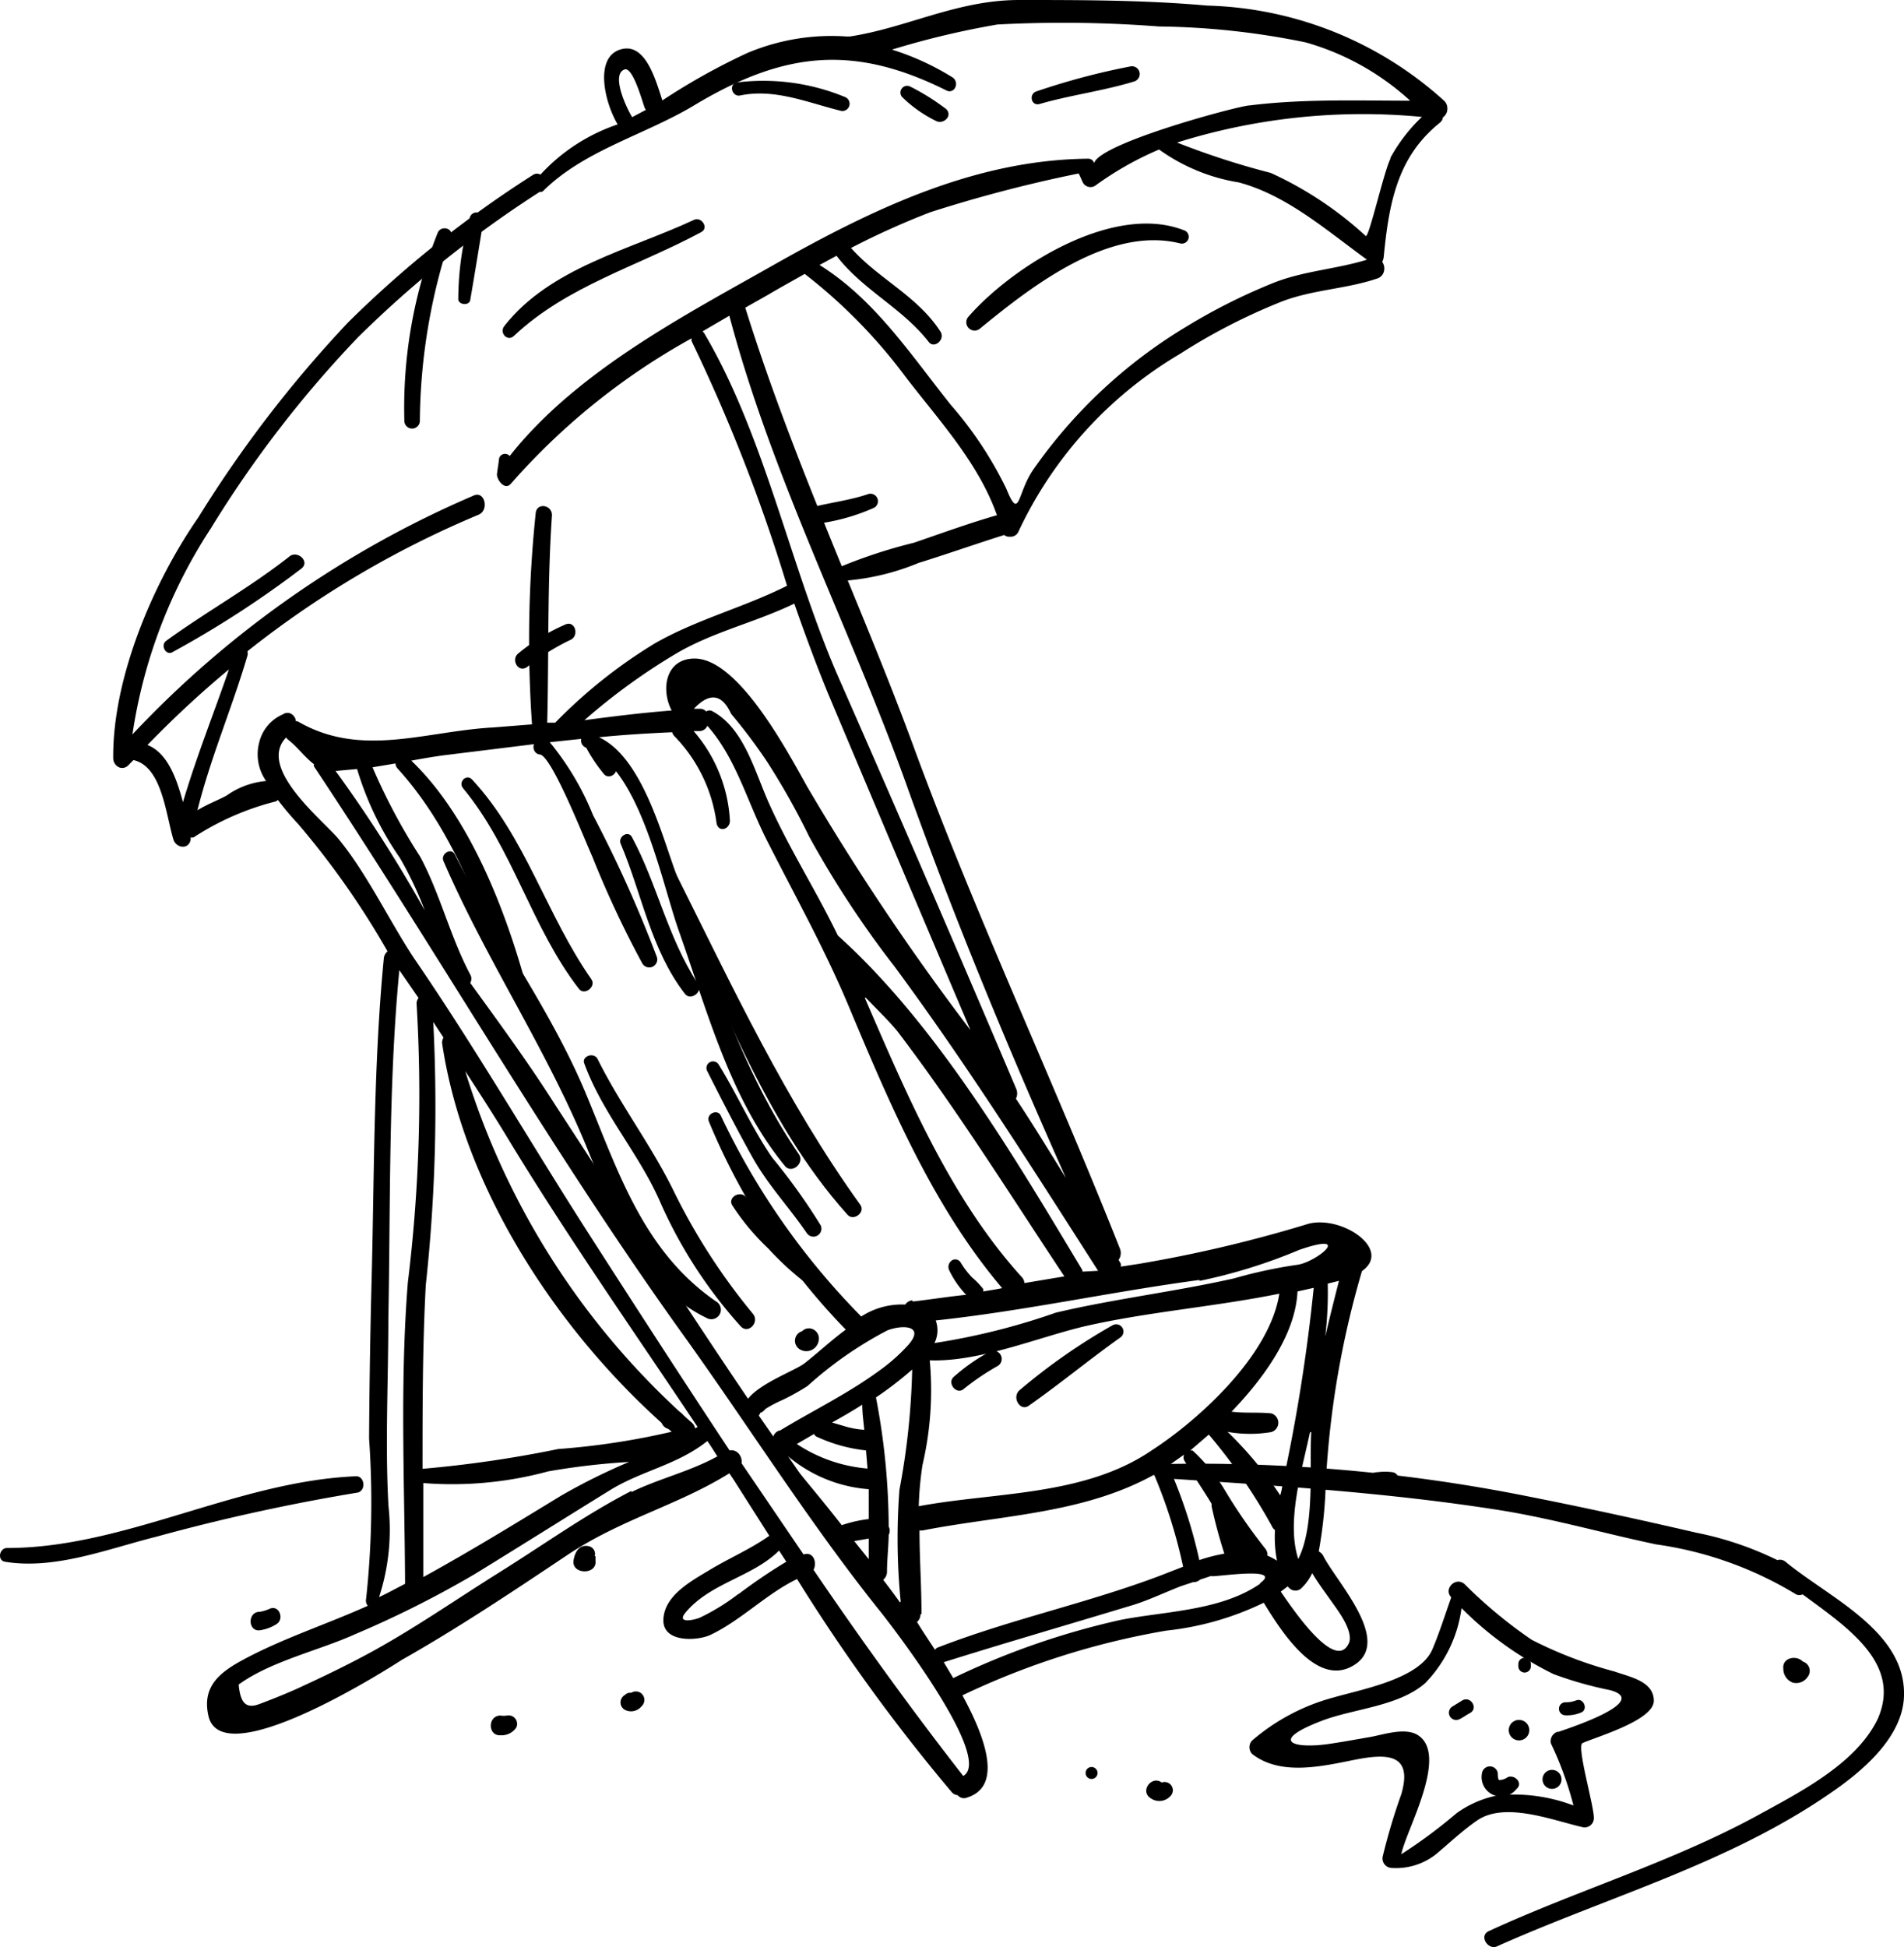 <svg xmlns="http://www.w3.org/2000/svg" width="223" height="228" viewBox="0 0 223 228">
  <g id="Layer_2" data-name="Layer 2" transform="translate(0.001)">
    <g id="Deck_Chair" data-name="Deck Chair" transform="translate(0)">
      <path id="Path_807" data-name="Path 807" d="M21.547,18.733c.527-3.073,1.024-6.116,1.522-9.189a.82.82,0,1,0-1.58-.439,35.291,35.291,0,0,0-1.346,9.452C20.055,19.318,21.43,19.494,21.547,18.733Z" transform="translate(33.531 16.383)" fill="#000000"/>
      <path id="Path_808" data-name="Path 808" d="M43.844,7.577c.878.38,1.931-.673,1.112-1.434A26.6,26.6,0,0,0,40.742,3.51a.79.79,0,0,0-.936,1.229,15.334,15.334,0,0,0,4.038,2.839Z" transform="translate(65.841 6.615)" fill="#000000"/>
      <path id="Path_809" data-name="Path 809" d="M145.725,181.67a51.839,51.839,0,0,0,.819-7.9,107.258,107.258,0,0,1,4.243-24.922c3.57-2.515-2.283-6.533-6.233-5.553a158.025,158.025,0,0,1-19.87,4.7l-2.136.327v-.327l-.263-.457a1.4,1.4,0,0,0,.146-1.339c-7.725-19.5-16.621-38.411-23.879-58.009-2.487-6.827-5.238-13.522-7.989-20.218a28.354,28.354,0,0,0,8.311-2.058c3.365-1.045,6.7-2.221,10.008-3.266h0a.9.9,0,0,0,.556.2h.234a.976.976,0,0,0,.849-.523,47.549,47.549,0,0,1,18.933-20.871A69.559,69.559,0,0,1,140.926,35.5c3.8-1.6,7.93-1.6,11.705-2.907a1.152,1.152,0,0,0,.727-.806,1.319,1.319,0,0,0-.2-1.121,1.726,1.726,0,0,0,.176-.555c.615-6.369,1.609-11.759,6.584-15.743a.932.932,0,0,0,.351-.621,1.226,1.226,0,0,0,.518-.891,1.3,1.3,0,0,0-.313-1A43.036,43.036,0,0,0,132.644.653C125.358,0,117.925,0,110.639,0S97.47,3.266,90.769,4.279a.84.84,0,0,0-.263,0A25.38,25.38,0,0,0,78.8,6.206a76.082,76.082,0,0,0-9.949,5.553c-.79-2.384-1.99-6.924-4.975-5.945s-1.814,6.141-.263,8.754a21.644,21.644,0,0,0-9.042,5.879.824.824,0,0,0-.819,0A130.04,130.04,0,0,0,32.038,37.758,142.562,142.562,0,0,0,14.48,60.622C9.242,68.167,4.443,79.37,4.531,88.81a1.178,1.178,0,0,0,.647,1.027.97.97,0,0,0,1.109-.21l.615-.621h0c3.336.751,3.775,6.3,4.682,9.309.322,1.013,1.814,1.209,2.019,0v-.261a.736.736,0,0,0,.351,0,31.9,31.9,0,0,1,9.51-4.181.65.65,0,0,0,.351-.2,35.283,35.283,0,0,0,2.37,2.809,96.6,96.6,0,0,1,10.476,14.927,1.176,1.176,0,0,0-.439.849c-1.171,12.085-1.112,24.5-1.4,36.615q-.263,9.8-.322,19.6a105.662,105.662,0,0,1-.351,18.781.916.916,0,0,0,.2.784c-4.858,2.188-9.979,3.822-14.632,6.337-2.575,1.4-4.828,3.038-4.038,6.533,1.492,6.859,20.484-5.128,22.65-6.533,6.584-3.724,12.993-8,19.343-12.249s12.934-5.814,19.021-9.6l.527.784,4.155,6.533c-2.165,1.535-4.682,2.613-6.906,3.952s-5.355,3-5.5,5.814,4.038,2.548,5.531,1.829c3.57-1.7,6.584-4.834,10.125-6.533a212.935,212.935,0,0,0,18.114,24.954,1.037,1.037,0,0,0,.7.359.926.926,0,0,0,1.053.294c3.892-1.176,2.721-6.075-.5-11.987a90.737,90.737,0,0,1,23.879-7.578,34.448,34.448,0,0,0,11.413-3.266c2.253,3.691,6.409,10.093,10.71,7.218s-2.312-9.8-3.775-12.771a1.3,1.3,0,0,0-.5-.457Zm2.37-31.683c-.556,2.188-1.112,4.377-1.609,6.533a43.7,43.7,0,0,0,.293-6.206Zm-16.3,0a62.744,62.744,0,0,0,11.647-3.626c6.555-2.254,1.873,1.568-.351,1.764a55.484,55.484,0,0,0-7.257,1.568c-6.935,1.568-13.958,2.384-20.894,4.018a79.327,79.327,0,0,1-14.222,3.56,3.353,3.353,0,0,0,.146-2.646c10.388-1.111,20.572-3.364,30.873-4.736ZM96.68,187.647c-.644-.915-1.317-1.8-1.961-2.646a1.249,1.249,0,0,0,.439-.882c0-1.437.176-2.907.2-4.377a1.042,1.042,0,0,0,0-.98,81.114,81.114,0,0,0-1.492-15.123,41.65,41.65,0,0,0,4.243-3.266,85.431,85.431,0,0,1-1.492,14.078,75.393,75.393,0,0,0,.146,13.1Zm.936-30.115a21,21,0,0,1-3.453,3.038c-3.57,2.613-7.725,4.638-11.5,6.924a1.052,1.052,0,0,0-.819.719l-1.7-2.45a1.108,1.108,0,0,0,.176-.327s.234,0,.615-.457a14.809,14.809,0,0,1,1.99-1.045,26.709,26.709,0,0,0,2.926-1.633,44.825,44.825,0,0,1,9.393-6.533c1.9-.686,4.3-.49,2.458,1.666ZM92.7,169.846l.176,2.123a17.669,17.669,0,0,1-8.281-2.874l2.019-1.176a.746.746,0,0,0,.468.392A18.3,18.3,0,0,0,92.7,169.846Zm-3.98-3.266c1.171-.653,2.37-1.339,3.541-2.09,0,.98.146,1.96.234,2.94A10.089,10.089,0,0,1,90.154,167Zm4.3,7.676v3.626a15.3,15.3,0,0,0-3.16.719c-2.546-3.266-4.477-5.487-5-6.206l-1.288-1.862a16.614,16.614,0,0,0,9.452,3.854Zm0,5.912v2.417l-1.7-2.123Zm5.063-27.894a1.146,1.146,0,0,0-.79.49,8.761,8.761,0,0,0-5.15,1.4A85.326,85.326,0,0,1,75.7,130.651c-.38-.849-1.756-.229-1.4.686A77.305,77.305,0,0,0,90.33,155.7c-1.727,1.274-3.336,2.776-4.8,3.919-.936.784-5.267,2.352-6.643,4.181-7.667-11.3-15.041-22.864-22.533-34.329-3.19-5.03-6.555-9.6-10.008-14.372a.968.968,0,0,0,0-.98c-2.341-4.409-3.512-9.407-5.853-13.784a70.359,70.359,0,0,1-5.589-10.485L37.6,89.4a.827.827,0,0,0,.234.588c6.672,7.349,9.979,17.017,13.4,26.522a.949.949,0,1,0,1.814-.555C50.532,106.579,46.26,95.6,39.442,89.071c1.434-.261,2.926-.523,4.3-.686L53.81,87.144a.971.971,0,0,0,.071.807.777.777,0,0,0,.632.4c1.4.2,5.267,10.06,6.116,11.922a118.488,118.488,0,0,0,5.853,12.51.937.937,0,0,0,1.7-.784,149.838,149.838,0,0,0-7.462-16.56,32.3,32.3,0,0,0-5.063-8.525l3.687-.392a.9.9,0,0,0,.527,1.013c6.233,2.221,8.779,15.351,10.857,21.329,3.482,9.8,6.057,19.859,12.5,27.7.79.915,2.312-.359,1.609-1.4-6.877-10.027-10.447-21.884-14.632-33.545-1.639-4.638-3.98-13.065-8.779-15.286,2.926-.294,5.706-.457,8.574-.588a1.088,1.088,0,0,0,.322.523A17.922,17.922,0,0,1,75.2,96.42c.263,1.176,1.7.653,1.551-.49a17.429,17.429,0,0,0-4.243-10.321h.7a.989.989,0,0,0,.907-.621c3.365,3.789,4.653,8.852,6.965,13.392,3.307,6.533,6.789,12.738,9.657,19.6,4.887,11.661,9.92,23.452,17.909,32.859-.732.163-1.492.261-2.224.392a1.31,1.31,0,0,0,0-.294,8.788,8.788,0,0,0-1.288-1.339,9.918,9.918,0,0,1-1.375-1.8.735.735,0,0,0-1.011-.2.934.934,0,0,0-.336,1.083,10.991,10.991,0,0,0,2.019,2.94c-2.195.229-4.214.555-6.233.784ZM41.022,106.611A161.074,161.074,0,0,0,30.575,90.28h0l2.517-.229a36.619,36.619,0,0,0,5,10.387,40.936,40.936,0,0,1,2.926,6.173ZM70.051,83.192c-3.453.261-6.877.686-10.33,1.143a72.235,72.235,0,0,1,11.032-7.97c4.3-2.45,9.1-3.528,13.549-5.683,1.229,3.528,2.517,7.022,3.921,10.452,5.5,13.065,11.12,26.326,16.709,39.489A287.3,287.3,0,0,1,85.824,92.142c-2.341-4.181-8.077-15.025-13.2-15.025-3.395,0-3.98,3.593-2.692,6.075Zm22.62,33.643c1.492,1.535,2.926,2.94,3.775,4.018,6.965,9.146,13.081,18.977,19.489,28.613l-4.682.784a1.1,1.1,0,0,0-.293-.686c-8.281-9.113-13.373-21.1-18.406-32.728ZM99.2,189.019c0-3.266-.234-6.533-.234-9.8h.351c9.218-1.8,18.816-1.927,27.127-6.533a59.2,59.2,0,0,1,3.395,10.779l-2.517.98c-8.574,3.266-17.558,5.128-26.161,8.46a.619.619,0,0,0-.38.294c-.673-1.045-1.375-2.058-2.107-3.266a1.193,1.193,0,0,0,.41-.915Zm29-17.442,1.756-1.241a.83.83,0,0,0,0,.653c1.024,1.731,2.107,3.266,3.219,5.1v.294q.616,2.818,1.492,5.553a19.259,19.259,0,0,0-2.926.751,58.052,58.052,0,0,0-3.658-11.105Zm-2.048-1.731c-7.9,5.389-18.377,4.867-27.273,6.533a38.518,38.518,0,0,1,.439-4.834,38.444,38.444,0,0,0,.849-12.249c5.853.2,12.612-2.678,18.143-3.985,7.4-1.7,15.275-2.286,22.8-3.822C139.96,158.937,131.24,166.58,126.148,169.846Zm-8.106-20.937v-.163c-8.106-13.522-17.207-28.907-28.649-39.2-2.517-5.226-5.648-10.093-8.018-15.384-1.727-3.822-2.926-8.819-6.613-10.844a.694.694,0,0,0-.79,0A.914.914,0,0,0,73.211,83h-.673c1.844-1.96,3.307-1.731,4.36.588a63.616,63.616,0,0,1,4.243,5.651,85.132,85.132,0,0,1,4.916,8.754,116.33,116.33,0,0,0,10.008,15.221c8.516,11.53,16.065,23.484,23.82,35.6ZM97.353,91.652c5.589,15.678,12,31.128,18.758,46.283-1.931-3.1-3.833-6.239-5.853-9.276a1.4,1.4,0,0,0,0-1.241q-10.1-23.811-20.484-47.426C83.921,66.926,81,51.281,73.738,39l-.176-.2,3.131-1.829C81.7,55.886,90.769,73.426,97.353,91.652Zm.936-28.09a59.582,59.582,0,0,0-8.428,2.744c-4.068-9.962-8.077-19.924-11.3-30.278h0l2.6-1.47c1.434-.849,2.926-1.666,4.36-2.482A61.952,61.952,0,0,1,97.236,44c3.833,5.03,8.6,10.093,10.8,16.331C104.757,61.275,101.538,62.451,98.29,63.562Zm42.227-30.474a68.811,68.811,0,0,0-10.242,5.128,58.683,58.683,0,0,0-17.968,16.756c-1.931,2.776-1.58,6.173-3.19,2.221a44.431,44.431,0,0,0-6.5-9.8C97.88,41.449,93.7,35.047,87.257,31.03l1.99-1.078c3.073,4.018,7.667,6.075,10.8,10.093.644.849,1.961-.294,1.375-1.209-2.721-4.213-7.228-6.141-10.476-9.8a93.354,93.354,0,0,1,9.276-4.181,162.73,162.73,0,0,1,17.382-4.54c.176.327.322.686.468,1.013a1.022,1.022,0,0,0,1.463.425,37.834,37.834,0,0,1,7.491-4.246,21.954,21.954,0,0,0,9.335,3.854c5.618,1.5,10.242,5.585,15.012,9.048C147.773,31.52,144.028,31.716,140.516,33.087ZM154.153,18.52c-.79,1.5-2.546,9.374-2.926,9.113a42.333,42.333,0,0,0-11.12-7.382,92.507,92.507,0,0,1-10.974-3.56,72.706,72.706,0,0,1,28.678-3,19.372,19.372,0,0,0-3.716,4.834ZM64.432,8.133c.966-.327,2.078,3.789,2.341,4.475a1.171,1.171,0,0,0,.146.261l-1.609.849C64.432,12.249,62.881,8.656,64.432,8.133ZM12.7,93.938c-.761-2.874-1.844-5.781-4.155-6.7a120.277,120.277,0,0,1,9.54-8.852C16.324,83.519,14.275,88.614,12.7,93.938Zm9.745-2.482a9.371,9.371,0,0,0-4.624,1.7c-1.083.588-2.341,1.045-3.424,1.731,1.551-6.206,4.068-12.02,5.853-18.1a1.053,1.053,0,0,0,0-.523,114.462,114.462,0,0,1,27.1-16c1.229-.555.7-2.776-.556-2.254A119.277,119.277,0,0,0,6.784,86a60.078,60.078,0,0,1,9.189-24.138A132.452,132.452,0,0,1,33.209,39.489,130.785,130.785,0,0,1,54.483,22.472h.176a.486.486,0,0,0,.322-.2c4.916-4.8,12.056-6.533,17.85-10.093,10.359-6.141,18.436-6.99,29.263-1.6a.732.732,0,0,0,1.053-.327.919.919,0,0,0-.293-1.176,30.852,30.852,0,0,0-7.111-3.266,99.142,99.142,0,0,1,12.349-2.94A146.066,146.066,0,0,1,127,3.1,89.879,89.879,0,0,1,144.2,4.965a30.36,30.36,0,0,1,12.232,6.827c-6.262,0-12.525-.229-18.816.555-1.171,0-19.2,4.834-18.172,7.088a.655.655,0,0,0,0-.229.716.716,0,0,0-.761-.621C105.4,18.716,93.4,24.53,81.99,30.964,71.689,36.811,58.843,43.409,50.971,53.4a.718.718,0,0,0-1.258.359c-.059.653-.176,1.176-.234,1.764s.907,2.025,1.668,1.078A78.672,78.672,0,0,1,72.275,39.62a1.53,1.53,0,0,0,0,.327A199.242,199.242,0,0,1,83.453,68.592C78.391,71.139,73.006,72.479,68,75.32A59.09,59.09,0,0,0,56.3,84.629h-.936c.2-8.133,0-16.331.556-24.3,0-1.209-1.727-1.5-1.9-.294a143.049,143.049,0,0,0-.439,24.791l-4.536.359c-7.93.425-15.48,3.626-22.913-.719h-.2a1.113,1.113,0,0,0-.558-.879.906.906,0,0,0-.964.063,4.786,4.786,0,0,0-2.79,3.337A5.417,5.417,0,0,0,22.44,91.456Zm14.31,84.6c-.38-7.153,0-14.4,0-21.59.263-13.457,0-27.437,1.288-40.861l2.253,3.266a.973.973,0,0,0-.234.653,179.614,179.614,0,0,1-1.024,32.663c-.936,11.693-.38,23.55-.322,35.276L36.545,186.6l-.878.425a25.356,25.356,0,0,0,1.083-10.844Zm28.473-1.47c-5.326,2.744-10.242,6.271-15.363,9.472s-9.891,6.533-15.012,9.342c-2.926,1.6-5.853,3-8.779,4.344-1.463.653-2.926,1.241-4.419,1.8s-2.224,0-2.429-2.286c3.8-2.744,9.423-3.985,13.607-5.879a119.825,119.825,0,0,0,14.046-7.055c5.326-3.266,10.505-6.533,15.8-9.8,3.746-2.319,7.93-2.972,11.442-5.781.41.588.79,1.209,1.171,1.8-3.277,1.8-6.789,2.58-10.066,4.181ZM42.017,119.676l1.2,1.829a1.108,1.108,0,0,0-.146.784c2.692,17.7,14.31,34.525,26.863,45.369a86.648,86.648,0,0,1-13.285,2.025A138.2,138.2,0,0,1,40.758,172c0-7.186,0-14.339.38-21.492a193.931,193.931,0,0,0,.878-30.834Zm3.746,5.749c1.756,2.711,3.512,5.422,5.18,8.2C57.936,145.121,65.574,156,72.977,167.1l-.293.163a1.191,1.191,0,0,0-.41-.686,89.893,89.893,0,0,1-26.512-41.155Zm19.284,45.728A72.589,72.589,0,0,0,57,175.138c-5.355,3.266-10.681,6.533-16.153,9.538V173.668A42.932,42.932,0,0,0,55.478,172.3a83.95,83.95,0,0,1,9.569-1.111Zm12.729,15.482a25.231,25.231,0,0,1-4.565,2.809c-.761.294-2.692.686-1.668-.588,2.926-3.528,7.872-4.181,10.974-7.284l.849,1.307a63.49,63.49,0,0,0-5.589,3.789ZM104.113,208c-6.087-7.806-11.939-15.907-17.558-24.17.439-.849,0-2.188-1.171-1.8h0l-7.257-10.681a1.434,1.434,0,0,0-.358-1.152,1.12,1.12,0,0,0-1.047-.35c-5.706-8.623-11.325-17.311-16.856-25.934-6.76-10.583-13.051-21.427-20.133-31.748-2.926-4.442-5.443-9.8-8.779-13.882-1.785-2.188-9.628-8.329-6.175-11.922a1.435,1.435,0,0,0,.2.229c1.112.849,1.99,2.09,3.073,2.907a.4.4,0,0,0,0,.261C42.69,111.739,55.975,135,71.368,156.422,79.005,167.07,86,178.208,94.1,188.366c1.58,1.927,13.871,17.9,9.862,19.663Zm34.823-22.6c-4.624,3.266-11.3,3.266-16.5,4.311a90.14,90.14,0,0,0-19.518,6.794l-1.112-1.862c7.169-2.254,14.4-4.344,21.625-6.533,2.107-.588,4.155-1.6,6.2-2.384l1.375-.457a1.119,1.119,0,0,0,.819-.294l1.375-.457c-.907.392,8.779-1.307,5.589.915Zm.79-3.266a1.194,1.194,0,0,0-.234-.751,63.4,63.4,0,0,1-4.828-6.99,20.924,20.924,0,0,0-3.716-4.54h-.263l2.165-1.862a65.028,65.028,0,0,1,7.4,10.746.947.947,0,0,0,.351.425,14.729,14.729,0,0,0,.234,3.593,8.722,8.722,0,0,0-1.258-.653Zm-4.536-14.437a14.99,14.99,0,0,0,4.975,0,1.138,1.138,0,0,0,0-2.188c-1.58-.163-3.131,0-4.653-.2,3.833-3.985,7.491-9.08,7.725-14.078l1.9-.425a205.9,205.9,0,0,1-3.629,22.864,8.349,8.349,0,0,1-.293,1.437,44.227,44.227,0,0,0-6.175-7.447Zm9.657,0c-.234,3.887.468,10.975-1.522,14.862-1.4-4.344.38-10.191,1.375-14.829Zm4.448,24.628c-1.492,3.593-6.409-3.593-8.018-5.945l.819-.621a1.091,1.091,0,0,0,.8.5,1.045,1.045,0,0,0,.867-.341,6.12,6.12,0,0,0,1.2-1.7c.673,1.143,1.463,2.188,2.224,3.266S149.734,190.848,149.3,192.318Z" transform="translate(8.727)" fill="#000000"/>
      <path id="Path_810" data-name="Path 810" d="M36.88,48.03a1.112,1.112,0,0,0-1.112.293,1.171,1.171,0,0,0-.293,2.107,1.463,1.463,0,0,0,2.224-.936A1.2,1.2,0,0,0,36.88,48.03Z" transform="translate(58.172 107.563)" fill="#000000"/>
      <path id="Path_811" data-name="Path 811" d="M30.861,51.1a.293.293,0,0,0-.146,0,1.112,1.112,0,1,0,0,1.931.293.293,0,0,0,.146,0,.966.966,0,0,0,0-1.931Z" transform="translate(48.376 114.175)" fill="#000000"/>
      <path id="Path_812" data-name="Path 812" d="M51.733,82.472C43.247,76.62,40.321,67.4,36.575,58.36c-4.1-9.92-10.622-18.67-15.451-28.239-.468-.878-1.7,0-1.317.79,5.121,11.852,12.378,22.445,17.177,34.5,2.926,7.082,6.35,15.509,13.637,18.992a1.114,1.114,0,0,0,1.112-1.931Z" transform="translate(32.139 69.932)" fill="#000000"/>
      <path id="Path_813" data-name="Path 813" d="M34.147,52.508c.644.849,2.048-.263,1.463-1.112-5.267-7.521-7.7-16.651-13.988-23.41-.673-.7-1.639.322-1.053,1.024C26.422,36.062,28.558,45.28,34.147,52.508Z" transform="translate(33.658 63.286)" fill="#000000"/>
      <path id="Path_814" data-name="Path 814" d="M25.9,38.454c2.136,5.853,6.262,10.359,8.779,15.978a54.576,54.576,0,0,0,9.54,14.807c.878.966,2.253-.468,1.434-1.463a72.631,72.631,0,0,1-9.276-14.368c-2.634-5.384-6.292-10.154-8.954-15.539C26.9,37.107,25.581,37.663,25.9,38.454Z" transform="translate(42.53 86.071)" fill="#000000"/>
      <path id="Path_815" data-name="Path 815" d="M38.992,48.759a43.427,43.427,0,0,1-4.945-5.414c-.732-.936-2.312,0-1.639.966a27.536,27.536,0,0,0,4.185,5,33.273,33.273,0,0,0,5.384,4.77c.732.468,1.844-.5,1.258-1.258a32.862,32.862,0,0,0-4.243-4.068Z" transform="translate(53.39 96.891)" fill="#000000"/>
      <path id="Path_816" data-name="Path 816" d="M27.137,26.916c-.585-.7-1.756.2-1.258.966a18.757,18.757,0,0,0,1.99,2.926c.644.732,1.844-.2,1.346-1.053a20.309,20.309,0,0,0-2.078-2.839Z" transform="translate(42.871 59.842)" fill="#000000"/>
      <path id="Path_817" data-name="Path 817" d="M28.714,30.241c-.468-.878-1.7,0-1.317.79,2.487,5.853,3.512,12.378,7.521,17.558.673.878,2.165-.263,1.522-1.171C32.87,41.946,31.67,35.742,28.714,30.241Z" transform="translate(45.304 67.792)" fill="#000000"/>
      <path id="Path_818" data-name="Path 818" d="M42.962,58.131a.936.936,0,0,0,1.609-.936,71.226,71.226,0,0,0-5.677-7.93c-2.37-3.424-4.068-7.345-6.262-10.886a.773.773,0,0,0-1.346.761c1.7,3.365,3.424,6.73,5.267,10.037S40.913,55.117,42.962,58.131Z" transform="translate(51.553 86.302)" fill="#000000"/>
      <path id="Path_819" data-name="Path 819" d="M30.825,31.091c-.439-.878-1.756,0-1.317.761C35.975,45.138,40.979,60,50.987,71.152c.7.79,2.136-.293,1.492-1.171C43.759,57.867,37.526,44.494,30.825,31.091Z" transform="translate(48.279 71.101)" fill="#000000"/>
      <path id="Path_820" data-name="Path 820" d="M56.182,47.754A70.233,70.233,0,0,0,45.3,55.333c-1.083.819,0,2.663,1.053,1.844,3.629-2.546,7.052-5.384,10.681-7.96a.849.849,0,0,0-.849-1.463Z" transform="translate(74.183 107.401)" fill="#000000"/>
      <path id="Path_821" data-name="Path 821" d="M46.336,48.872A21.773,21.773,0,0,0,42.152,51.8c-.819.7.263,2.107,1.112,1.463a28.414,28.414,0,0,1,4.009-2.721A.957.957,0,0,0,46.336,48.872Z" transform="translate(69.561 109.426)" fill="#000000"/>
      <path id="Path_822" data-name="Path 822" d="M21.361,20.106c-4.711,3.716-9.774,6.5-14.485,9.92-.79.556,0,1.844.761,1.317a118.487,118.487,0,0,0,15.07-9.774C23.673,20.779,22.327,19.491,21.361,20.106Z" transform="translate(12.615 44.995)" fill="#000000"/>
      <path id="Path_823" data-name="Path 823" d="M23.627,22.434c6.2-5.853,14.485-8.135,21.918-12.144.966-.5,0-1.873-.849-1.434-7.521,3.512-16.856,5.589-22.211,12.437C21.872,22.083,22.867,23.166,23.627,22.434Z" transform="translate(36.574 16.895)" fill="#000000"/>
      <path id="Path_824" data-name="Path 824" d="M46.471,7.07C50.129,6.016,53.9,5.548,57.533,4.436a.909.909,0,0,0-.468-1.756,82.171,82.171,0,0,0-11,2.926C45.155,5.929,45.476,7.362,46.471,7.07Z" transform="translate(75.302 5.104)" fill="#000000"/>
      <path id="Path_825" data-name="Path 825" d="M43.188,19.842a.973.973,0,0,0,1.375,1.375c6-4.916,15.1-12.027,23.41-9.949a.8.8,0,1,0,.41-1.551C60.16,6.527,48.4,13.9,43.188,19.842Z" transform="translate(70.244 17.234)" fill="#000000"/>
      <path id="Path_826" data-name="Path 826" d="M36.576,21.4a23.645,23.645,0,0,0,7.2-1.931.878.878,0,0,0-.673-1.609c-2.312.79-4.711,1.024-7.052,1.668C34.791,19.853,35.347,21.609,36.576,21.4Z" transform="translate(58.602 39.989)" fill="#000000"/>
      <path id="Path_827" data-name="Path 827" d="M24.06,27.583a26.336,26.336,0,0,1,5.033-3.16c1.141-.439.644-2.312-.5-1.844a22.562,22.562,0,0,0-5.5,3.365C22.128,26.647,23.006,28.285,24.06,27.583Z" transform="translate(37.655 50.538)" fill="#000000"/>
      <path id="Path_828" data-name="Path 828" d="M21.7,9.674A55.4,55.4,0,0,0,17.8,31.68a.907.907,0,1,0,1.814,0,69.529,69.529,0,0,1,3.629-21.6C23.6,9.118,22.077,8.738,21.7,9.674Z" transform="translate(29.558 17.599)" fill="#000000"/>
      <path id="Path_829" data-name="Path 829" d="M33.291,4.949c4.068-.849,7.989.878,11.852,1.814a.849.849,0,0,0,.468-1.609A25.078,25.078,0,0,0,32.881,3.427C31.886,3.661,32.325,5.154,33.291,4.949Z" transform="translate(53.411 6.23)" fill="#000000"/>
      <path id="Path_830" data-name="Path 830" d="M41.672,53.131c-13.958.585-27.039,8.4-40.851,8.4-.907,0-1.171,1.463-.234,1.609,5.853.966,12.086-1.522,17.7-2.926a231.5,231.5,0,0,1,23.645-5.18C42.93,54.711,42.666,53.072,41.672,53.131Z" transform="translate(0 119.742)" fill="#000000"/>
      <path id="Path_831" data-name="Path 831" d="M127.58,62.549a1.024,1.024,0,0,0-.936-.176,38.568,38.568,0,0,0-9.54-3.219c-6.438-1.492-12.993-2.926-19.518-4.214a196.591,196.591,0,0,0-43.4-3.8.819.819,0,0,0,0,1.609c13.432.878,26.951,1.7,40.3,3.833,6.057.995,11.969,2.692,17.968,3.951a43.047,43.047,0,0,1,16.387,5.853.907.907,0,0,0,.761,0c5.18,3.833,11.705,8.077,8.779,14.632-2.575,5.267-9.189,8.574-14.076,11.266-10.1,5.5-21.157,8.779-31.487,13.549-1.171.585,0,2.283,1.024,1.756,13.11-5.853,26.922-9.628,38.861-17.821,3.658-2.487,8.779-6.613,8.779-11.705C141.538,70.625,132.671,66.762,127.58,62.549Z" transform="translate(81.52 120.316)" fill="#000000"/>
      <path id="Path_832" data-name="Path 832" d="M100.16,66.328a48.9,48.9,0,0,1-9.715-3.716,54.838,54.838,0,0,1-7.843-6.5c-1.024-.966-2.546.527-1.58,1.522-.732,2.048-1.375,4.126-2.224,6.116-1.492,3.424-8.135,4.624-11.471,5.589A24.23,24.23,0,0,0,57.7,74.4a1.141,1.141,0,0,0,0,1.58c3.307,2.575,8.106,1.463,11.91.7s6.965-.819,5.56,4.009A71.107,71.107,0,0,0,73,87.954a1.112,1.112,0,0,0,1.053,1.375,7.55,7.55,0,0,0,5.18-1.609c1.609-1.346,3.1-2.78,4.858-3.98,3.248-2.195,8.779,0,12.232.79a1.083,1.083,0,0,0,1.4-1.053c0-1.522-2.078-8.516-1.317-8.779,1.639-.732,8.34-2.663,8.34-4.945S101.974,66.972,100.16,66.328Zm-6.672,7.052a1.141,1.141,0,0,0-.79,1.375,39.826,39.826,0,0,1,2.634,7.257,19.665,19.665,0,0,0-8.779-1.2,12.261,12.261,0,0,0-4.916,2.107,59.312,59.312,0,0,1-6.467,4.8c.527-2.78,5.677-11.705,1.873-13.988-1.522-.878-4.009,0-5.531.263s-3.1.556-4.682.79c-4.243.644-7.316-.263-.966-2.692,3.746-1.434,8.984-1.668,12.115-4.419A15.509,15.509,0,0,0,82.222,58.9,39.944,39.944,0,0,0,92.99,66.621a43.253,43.253,0,0,0,6.584,1.873c5.15,1.346-5.619,4.741-5.97,4.887Z" transform="translate(88.953 129.412)" fill="#000000"/>
      <path id="Path_833" data-name="Path 833" d="M68.188,64.465a1.668,1.668,0,0,1-.966.322c-.176,0-.176-.673-.176-.819a.936.936,0,0,0-1.844,0,2.283,2.283,0,0,0,4.038,1.873C70.061,65.168,69.037,64.085,68.188,64.465Z" transform="translate(108.374 143.653)" fill="#000000"/>
      <path id="Path_834" data-name="Path 834" d="M71.818,60.578a3.248,3.248,0,0,1-1.288.234.761.761,0,1,0,0,1.522,4.243,4.243,0,0,0,1.9-.351C73.194,61.6,72.638,60.285,71.818,60.578Z" transform="translate(112.817 138.527)" fill="#000000"/>
      <path id="Path_835" data-name="Path 835" d="M66.69,59.572v.263a.732.732,0,1,0,1.463,0v-.263a.732.732,0,0,0-1.463,0Z" transform="translate(111.142 135.261)" fill="#000000"/>
      <path id="Path_836" data-name="Path 836" d="M65.269,60.623l-1.229.761a.849.849,0,0,0,.849,1.463c.439-.2.819-.5,1.258-.732C67.141,61.589,66.263,60.1,65.269,60.623Z" transform="translate(106.02 138.482)" fill="#000000"/>
      <path id="Path_837" data-name="Path 837" d="M67.437,61.34a1.2,1.2,0,1,0,1.013,1.185,1.2,1.2,0,0,0-1.013-1.185Z" transform="translate(110.659 140.077)" fill="#000000"/>
      <path id="Path_838" data-name="Path 838" d="M70.044,65.535a1.112,1.112,0,1,0-.932-1.1A1.112,1.112,0,0,0,70.044,65.535Z" transform="translate(111.549 143.93)" fill="#000000"/>
      <path id="Path_839" data-name="Path 839" d="M48.382,63.22a.7.7,0,1,0,.7.7.7.7,0,0,0-.7-.7Z" transform="translate(79.464 143.698)" fill="#000000"/>
      <path id="Path_840" data-name="Path 840" d="M52.2,63.987c-1.2-.878-2.634,1.053-1.258,1.873a1.756,1.756,0,0,0,2.283-.293.966.966,0,0,0-1.024-1.58Z" transform="translate(83.868 144.745)" fill="#000000"/>
      <path id="Path_841" data-name="Path 841" d="M63.02,55.158c.878-.293,1.024-1.727,0-1.931a6.965,6.965,0,0,0-1.756,0c-1.551,0-1.463,2.517,0,2.341A11.94,11.94,0,0,0,63.02,55.158Z" transform="translate(100.077 119.167)" fill="#000000"/>
      <path id="Path_842" data-name="Path 842" d="M81.038,59.282c-.732-.79-2.429-.468-2.283.819a1.727,1.727,0,0,0,1.083,1.639,1.58,1.58,0,0,0,1.727-.615,1.141,1.141,0,0,0-.527-1.844Z" transform="translate(130.11 135.288)" fill="#000000"/>
      <path id="Path_843" data-name="Path 843" d="M12.313,56.923a4.594,4.594,0,0,1-1.229.38c-1.434,0-1.375,2.312,0,2.165a4.975,4.975,0,0,0,1.99-.732C13.981,58.152,13.4,56.513,12.313,56.923Z" transform="translate(19.322 131.443)" fill="#000000"/>
      <path id="Path_844" data-name="Path 844" d="M23.443,61.176a2.078,2.078,0,0,1-.732,0c-1.522,0-1.522,2.4,0,2.312a2.078,2.078,0,0,0,1.844-.907.995.995,0,0,0-1.112-1.4Z" transform="translate(35.911 139.715)" fill="#000000"/>
      <path id="Path_845" data-name="Path 845" d="M28.53,60.355a.91.91,0,0,0-.761.263.995.995,0,0,0,0,1.727,1.58,1.58,0,0,0,1.961-.41.995.995,0,0,0-1.2-1.58Z" transform="translate(45.407 137.873)" fill="#000000"/>
      <path id="Path_846" data-name="Path 846" d="M27.694,57.049a.936.936,0,0,0-.673-1.171c-1.171-.263-1.668.732-1.814,1.7-.2,1.639,2.78,1.668,2.575,0v-.527Z" transform="translate(41.961 125.188)" fill="#000000"/>
    </g>
  </g>
</svg>
